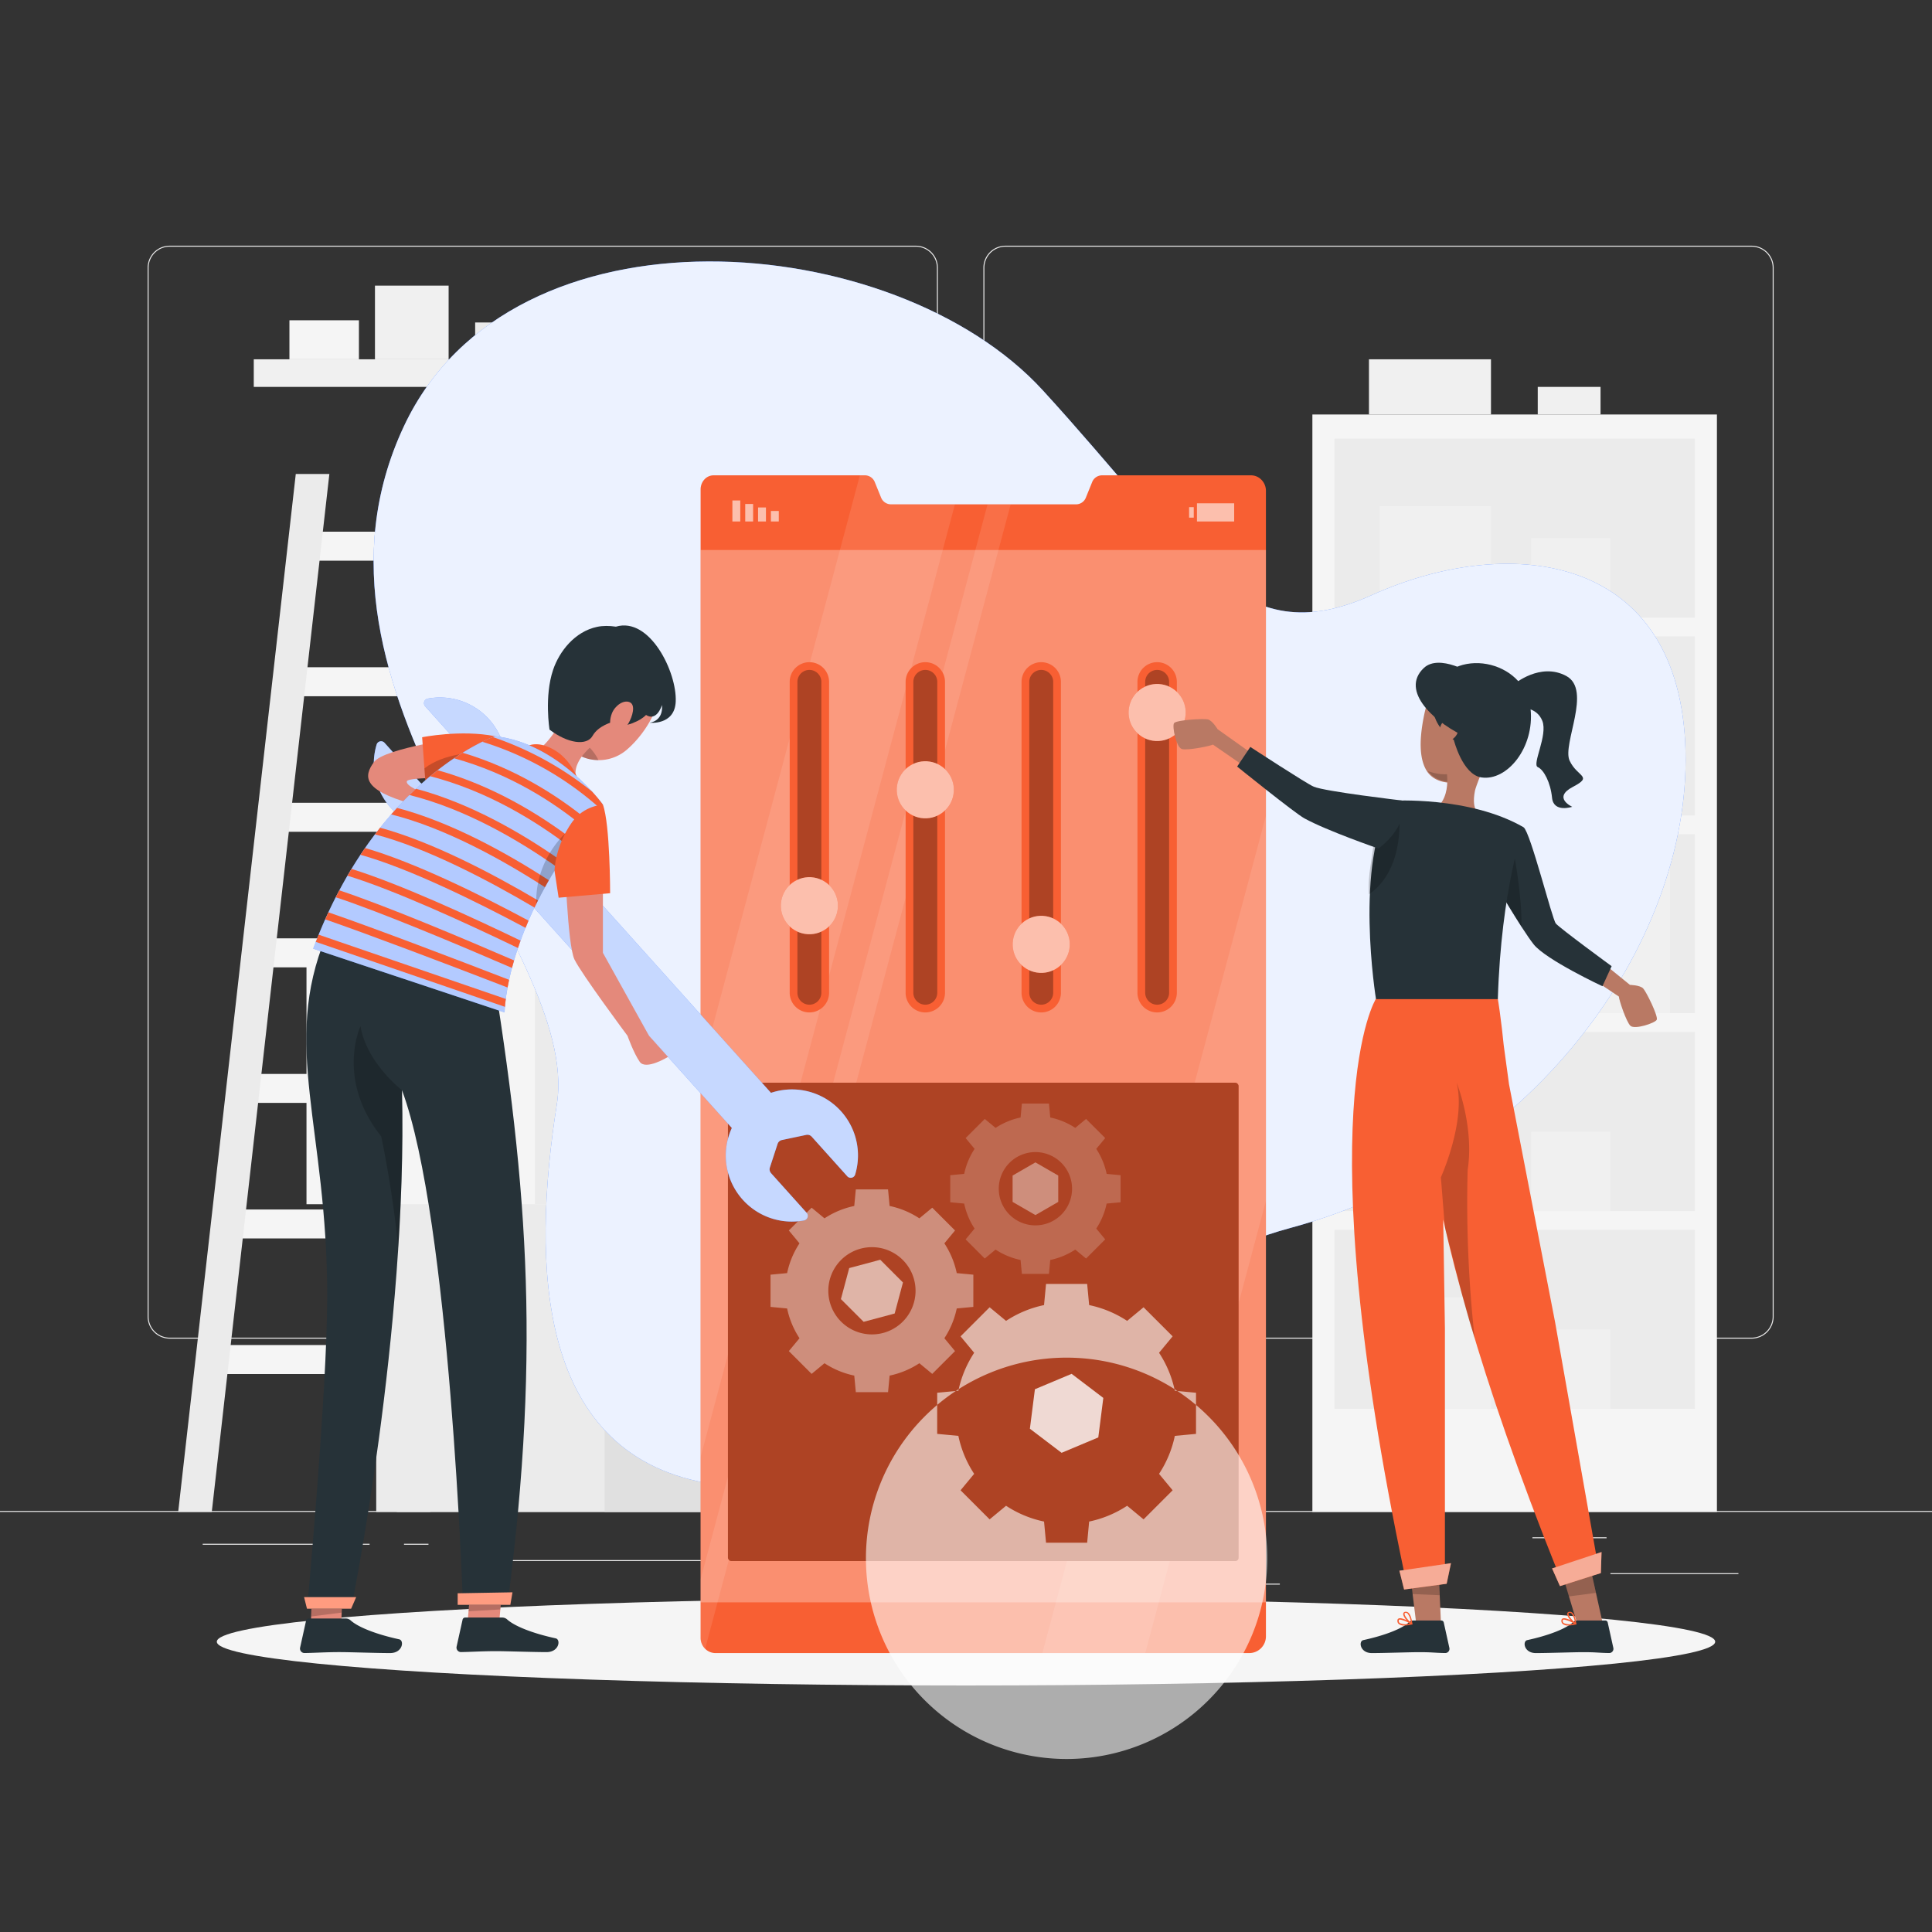 <svg xmlns="http://www.w3.org/2000/svg" width="1604" height="1604" viewBox="0 0 1604 1604">
  <rect x="0" y="0" width="1604" height="1604" fill="#333333" stroke="none"/>
  <g id="Group_2735" data-name="Group 2735" transform="translate(11659 -10674)">
    <rect id="Rectangle_3487" data-name="Rectangle 3487" width="1604" height="1604" transform="translate(-11659 10674)" fill="none"/>
    <g id="_7" data-name="7" transform="translate(-19505 5992)">
      <rect id="Rectangle_2525" data-name="Rectangle 2525" width="1604" height="0.802" transform="translate(7846 5936.444)" fill="#ebebeb"/>
      <rect id="Rectangle_2526" data-name="Rectangle 2526" width="106.256" height="0.802" transform="translate(9183.028 5988.08)" fill="#ebebeb"/>
      <rect id="Rectangle_2527" data-name="Rectangle 2527" width="27.888" height="0.802" transform="translate(8880.665 5996.786)" fill="#ebebeb"/>
      <rect id="Rectangle_2528" data-name="Rectangle 2528" width="61.569" height="0.802" transform="translate(9118.246 5958.291)" fill="#ebebeb"/>
      <rect id="Rectangle_2529" data-name="Rectangle 2529" width="138.564" height="0.802" transform="translate(8014.288 5963.681)" fill="#ebebeb"/>
      <rect id="Rectangle_2530" data-name="Rectangle 2530" width="20.316" height="0.802" transform="translate(8181.415 5963.681)" fill="#ebebeb"/>
      <rect id="Rectangle_2531" data-name="Rectangle 2531" width="300.512" height="0.802" transform="translate(8267.76 5977.227)" fill="#ebebeb"/>
      <path id="Path_11748" data-name="Path 11748" d="M675.98,962.326H56.518a18.334,18.334,0,0,1-18.311-18.311V73.261A18.331,18.331,0,0,1,56.518,54.953H675.98a18.33,18.33,0,0,1,18.308,18.308V944.015a18.333,18.333,0,0,1-18.308,18.311ZM56.518,55.755A17.527,17.527,0,0,0,39.009,73.261V944.015a17.527,17.527,0,0,0,17.509,17.509H675.98a17.527,17.527,0,0,0,17.506-17.509V73.261A17.526,17.526,0,0,0,675.98,55.755Z" transform="translate(7930.361 4831.047)" fill="#ebebeb"/>
      <path id="Path_11749" data-name="Path 11749" d="M892.271,962.326H272.813A18.331,18.331,0,0,1,254.5,944.015V73.261a18.328,18.328,0,0,1,18.308-18.308H892.271a18.332,18.332,0,0,1,18.315,18.308V944.015a18.334,18.334,0,0,1-18.315,18.311ZM272.813,55.755a17.526,17.526,0,0,0-17.506,17.506V944.015a17.527,17.527,0,0,0,17.506,17.509H892.271a17.53,17.53,0,0,0,17.512-17.509V73.261a17.529,17.529,0,0,0-17.512-17.506Z" transform="translate(8407.948 4831.047)" fill="#ebebeb"/>
      <g id="Group_2254" data-name="Group 2254" transform="translate(8022.54 5123.423)">
        <path id="Path_11750" data-name="Path 11750" d="M256.952,153.035H78.877L81.6,128.963H259.679Z" transform="translate(-2.379 -128.963)" fill="#f5f5f5"/>
        <path id="Path_11751" data-name="Path 11751" d="M252.978,188.117H74.9l2.727-24.072H255.7Z" transform="translate(-11.155 -51.503)" fill="#f5f5f5"/>
        <path id="Path_11752" data-name="Path 11752" d="M249,223.2H70.928l2.727-24.072H251.73Z" transform="translate(-19.93 25.958)" fill="#f5f5f5"/>
        <path id="Path_11753" data-name="Path 11753" d="M245.029,258.28H66.954l2.727-24.072H247.756Z" transform="translate(-28.705 103.418)" fill="#f5f5f5"/>
        <path id="Path_11754" data-name="Path 11754" d="M241.054,293.362H62.98l2.727-24.072H243.782Z" transform="translate(-37.48 180.878)" fill="#f5f5f5"/>
        <path id="Path_11755" data-name="Path 11755" d="M237.08,328.443H59.006l2.727-24.072H239.807Z" transform="translate(-46.256 258.338)" fill="#f5f5f5"/>
        <path id="Path_11756" data-name="Path 11756" d="M233.106,363.525H55.031l2.727-24.072H235.833Z" transform="translate(-55.031 335.799)" fill="#f5f5f5"/>
      </g>
      <g id="Group_2255" data-name="Group 2255" transform="translate(7993.938 5075.519)">
        <path id="Path_11757" data-name="Path 11757" d="M74,975.768H46.115L143.74,114.03h27.884Z" transform="translate(-46.115 -114.03)" fill="#ebebeb"/>
        <path id="Path_11758" data-name="Path 11758" d="M130.561,975.768H102.677L200.3,114.03h27.884Z" transform="translate(78.773 -114.03)" fill="#ebebeb"/>
      </g>
      <rect id="Rectangle_2532" data-name="Rectangle 2532" width="335.865" height="911.13" transform="translate(8935.576 5026.125)" fill="#f5f5f5"/>
      <g id="Group_2257" data-name="Group 2257" transform="translate(8953.963 5046.132)">
        <rect id="Rectangle_2533" data-name="Rectangle 2533" width="299.093" height="148.624" fill="#ebebeb"/>
        <rect id="Rectangle_2534" data-name="Rectangle 2534" width="92.493" height="92.493" transform="translate(37.4 56.131)" fill="#f0f0f0"/>
        <rect id="Rectangle_2535" data-name="Rectangle 2535" width="65.832" height="65.832" transform="translate(163.111 82.791)" fill="#f0f0f0"/>
      </g>
      <g id="Group_2258" data-name="Group 2258" transform="translate(8953.963 5210.347)">
        <rect id="Rectangle_2536" data-name="Rectangle 2536" width="299.093" height="148.624" fill="#ebebeb"/>
        <rect id="Rectangle_2537" data-name="Rectangle 2537" width="44.526" height="92.493" transform="translate(37.4 56.13)" fill="#f0f0f0"/>
        <rect id="Rectangle_2538" data-name="Rectangle 2538" width="99.05" height="37.905" transform="translate(129.893 110.718)" fill="#f0f0f0"/>
        <rect id="Rectangle_2539" data-name="Rectangle 2539" width="96.169" height="56.563" transform="translate(111.078 54.155)" fill="#f0f0f0"/>
      </g>
      <g id="Group_2259" data-name="Group 2259" transform="translate(8953.963 5374.563)">
        <rect id="Rectangle_2540" data-name="Rectangle 2540" width="299.093" height="148.624" fill="#ebebeb"/>
        <rect id="Rectangle_2541" data-name="Rectangle 2541" width="18.815" height="92.493" transform="translate(111.078 56.13)" fill="#f0f0f0"/>
        <rect id="Rectangle_2542" data-name="Rectangle 2542" width="115.488" height="125.175" transform="translate(163.111 23.449)" fill="#f0f0f0"/>
      </g>
      <g id="Group_2260" data-name="Group 2260" transform="translate(8953.963 5538.781)">
        <rect id="Rectangle_2543" data-name="Rectangle 2543" width="299.093" height="148.624" fill="#ebebeb"/>
        <rect id="Rectangle_2544" data-name="Rectangle 2544" width="92.493" height="92.493" transform="translate(37.4 56.13)" fill="#f0f0f0"/>
        <rect id="Rectangle_2545" data-name="Rectangle 2545" width="65.832" height="65.832" transform="translate(163.111 82.791)" fill="#f0f0f0"/>
      </g>
      <g id="Group_2261" data-name="Group 2261" transform="translate(8953.963 5702.997)">
        <rect id="Rectangle_2546" data-name="Rectangle 2546" width="299.093" height="148.624" fill="#ebebeb"/>
        <rect id="Rectangle_2547" data-name="Rectangle 2547" width="92.493" height="92.493" transform="translate(37.4 56.13)" fill="#f0f0f0"/>
        <rect id="Rectangle_2548" data-name="Rectangle 2548" width="65.832" height="65.832" transform="translate(163.111 82.791)" fill="#f0f0f0"/>
      </g>
      <rect id="Rectangle_2549" data-name="Rectangle 2549" width="101.307" height="45.824" transform="translate(8982.549 4980.302)" fill="#f0f0f0"/>
      <rect id="Rectangle_2550" data-name="Rectangle 2550" width="52.139" height="22.912" transform="translate(9122.677 5003.214)" fill="#f0f0f0"/>
      <rect id="Rectangle_2551" data-name="Rectangle 2551" width="290.879" height="260.855" transform="translate(8449.222 5937.255) rotate(180)" fill="#ebebeb"/>
      <rect id="Rectangle_2552" data-name="Rectangle 2552" width="101.233" height="260.855" transform="translate(8449.222 5937.255) rotate(180)" fill="#e0e0e0"/>
      <rect id="Rectangle_2553" data-name="Rectangle 2553" width="290.879" height="212.336" transform="translate(8391.334 5681.778) rotate(180)" fill="#f5f5f5"/>
      <rect id="Rectangle_2554" data-name="Rectangle 2554" width="101.233" height="212.336" transform="translate(8391.334 5681.778) rotate(180)" fill="#ebebeb"/>
      <rect id="Rectangle_2555" data-name="Rectangle 2555" width="280.495" height="103.928" transform="translate(8449.222 5469.435) rotate(180)" fill="#fafafa"/>
      <rect id="Rectangle_2556" data-name="Rectangle 2556" width="97.619" height="103.928" transform="translate(8449.222 5469.435) rotate(180)" fill="#f0f0f0"/>
      <rect id="Rectangle_2557" data-name="Rectangle 2557" width="397.356" height="22.912" transform="translate(8056.693 4980.302)" fill="#f0f0f0"/>
      <rect id="Rectangle_2558" data-name="Rectangle 2558" width="57.703" height="32.389" transform="translate(8086.288 4947.913)" fill="#f5f5f5"/>
      <rect id="Rectangle_2559" data-name="Rectangle 2559" width="61.155" height="61.155" transform="translate(8157.304 4919.147)" fill="#f0f0f0"/>
      <rect id="Rectangle_2560" data-name="Rectangle 2560" width="30.577" height="30.577" transform="translate(8240.488 4949.725)" fill="#ebebeb"/>
      <path id="Path_11759" data-name="Path 11759" d="M170.429,90.645A15.828,15.828,0,1,1,154.6,74.817a15.828,15.828,0,0,1,15.828,15.828Z" transform="translate(8152.409 4874.907)" fill="#f5f5f5"/>
      <path id="Path_11760" data-name="Path 11760" d="M154.881,126.441,174.1,65.286h31.734l17.535,62.234Z" transform="translate(8187.979 4853.861)" fill="#ebebeb"/>
      <path id="Path_11761" data-name="Path 11761" d="M121.924,195.684c89.564-190.712,407.6-163.807,530.337-29.69S814.891,386.06,925.608,335.96s251.886-36.7,259.983,122.433S1063.97,805.7,858.09,861.366s-205.828,252.659-478.313,212.909C231.214,1052.6,227.83,891.868,248.81,758.925S18.052,416.856,121.924,195.684Z" transform="translate(8059.491 4840.039)" fill="#407bff"/>
      <path id="Path_11762" data-name="Path 11762" d="M121.924,195.684c89.564-190.712,407.6-163.807,530.337-29.69S814.891,386.06,925.608,335.96s251.886-36.7,259.983,122.433S1063.97,805.7,858.09,861.366s-205.828,252.659-478.313,212.909C231.214,1052.6,227.83,891.868,248.81,758.925S18.052,416.856,121.924,195.684Z" transform="translate(8059.491 4840.039)" fill="#fff" opacity="0.9"/>
      <ellipse id="_Path_" data-name="&lt;Path&gt;" cx="621.996" cy="36.325" rx="621.996" ry="36.325" transform="translate(8026.005 6008.677)" fill="#f5f5f5"/>
      <path id="Path_11763" data-name="Path 11763" d="M650.664,127.194V1078.27a13.888,13.888,0,0,1-14.1,13.907H193.934a12.307,12.307,0,0,1-8.851-3.567,12.679,12.679,0,0,1-3.766-9.181V126.036c0-6.208,4.591-11.658,10.8-11.658h125.71a8.863,8.863,0,0,1,8.094,5.649l5.216,12.813a8.848,8.848,0,0,0,8.094,5.617H493.048a8.747,8.747,0,0,0,8.091-5.518l5.219-12.88a8.86,8.86,0,0,1,8.094-5.681H638.345C645.181,114.378,650.664,120.322,650.664,127.194Z" transform="translate(8246.348 4962.258)" fill="#f85f33"/>
      <g id="Group_2271" data-name="Group 2271" transform="translate(8454.049 5097.499)">
        <g id="Group_2269" data-name="Group 2269">
          <rect id="Rectangle_2561" data-name="Rectangle 2561" width="6.54" height="8.719" transform="translate(38.518 17.446) rotate(180)" fill="#fff" opacity="0.6"/>
          <rect id="Rectangle_2562" data-name="Rectangle 2562" width="6.54" height="11.628" transform="translate(27.859 17.446) rotate(180)" fill="#fff" opacity="0.6"/>
          <rect id="Rectangle_2563" data-name="Rectangle 2563" width="6.541" height="14.537" transform="translate(17.2 17.446) rotate(180)" fill="#fff" opacity="0.6"/>
          <rect id="Rectangle_2564" data-name="Rectangle 2564" width="6.541" height="17.446" transform="translate(6.541 17.446) rotate(180)" fill="#fff" opacity="0.6"/>
        </g>
        <g id="Group_2270" data-name="Group 2270" transform="translate(379.164 2.362)">
          <rect id="Rectangle_2565" data-name="Rectangle 2565" width="3.876" height="8.719" transform="translate(0 3.182)" fill="#fff" opacity="0.6"/>
          <rect id="Rectangle_2566" data-name="Rectangle 2566" width="30.887" height="15.084" transform="translate(37.428 15.084) rotate(180)" fill="#fff" opacity="0.6"/>
        </g>
      </g>
      <g id="Group_2272" data-name="Group 2272" transform="translate(8427.675 5076.629)" opacity="0.1">
        <path id="Path_11764" data-name="Path 11764" d="M392.464,138.446,257.35,644.556v.029l-1.5,5.688v.029l-2.438,9.117v.029l-1.533,5.685L181.32,929.41V609.566l132.2-495.19h4.3a8.851,8.851,0,0,1,8.094,5.656l5.207,12.819a8.838,8.838,0,0,0,8.091,5.6Z" transform="translate(-181.32 -114.376)" fill="#fff"/>
        <path id="Path_11765" data-name="Path 11765" d="M455.37,202.449V522.3L371.1,837.959l-2.045,7.672-13.9,52.079H269.769l13.9-52.049L285.9,837.3l11.162-41.82,2.226-8.364,4.483-16.728,2.227-8.364,4.453-16.728,2.226-8.364,70.251-263.1v-.03l3.25-12.155v-.03Z" transform="translate(13.974 80.09)" fill="#fff"/>
        <path id="Path_11766" data-name="Path 11766" d="M438.736,121.879,304.462,624.829l-.812,3.009-7.34,27.56-.81,3L185.083,1072.06a12.723,12.723,0,0,1-3.763-9.207V1014.2L276.3,658.4l.812-3.006,7.343-27.56.812-3.009,134.274-502.95Z" transform="translate(-181.32 -97.809)" fill="#fff"/>
      </g>
      <rect id="Rectangle_2567" data-name="Rectangle 2567" width="469.346" height="873.69" transform="translate(8427.665 5138.629)" fill="#fff" opacity="0.3"/>
      <path id="Path_11767" data-name="Path 11767" d="M310.724,453.522h0a16.348,16.348,0,0,0,16.348-16.348V179.084a16.35,16.35,0,0,0-16.346-16.348h0a16.35,16.35,0,0,0-16.351,16.349V437.174a16.348,16.348,0,0,0,16.351,16.348Z" transform="translate(8495.976 5069.031)" fill="#f85f33"/>
      <path id="Path_11768" data-name="Path 11768" d="M306.308,442.69a9.947,9.947,0,0,1-9.935-9.932V174.668a9.932,9.932,0,0,1,19.864,0v258.09A9.941,9.941,0,0,1,306.308,442.69Z" transform="translate(8500.393 5073.448)" opacity="0.3"/>
      <circle id="Ellipse_554" data-name="Ellipse 554" cx="23.703" cy="23.703" r="23.703" transform="matrix(0.16, -0.987, 0.987, 0.16, 8779.505, 5293.147)" fill="#f85f33"/>
      <path id="Path_11769" data-name="Path 11769" d="M280.724,453.522h0a16.348,16.348,0,0,0,16.348-16.348V179.084a16.35,16.35,0,0,0-16.346-16.348h0a16.351,16.351,0,0,0-16.351,16.348v258.09a16.348,16.348,0,0,0,16.351,16.348Z" transform="translate(8429.735 5069.031)" fill="#f85f33"/>
      <path id="Path_11770" data-name="Path 11770" d="M276.308,442.69a9.947,9.947,0,0,1-9.935-9.932V174.668a9.932,9.932,0,0,1,19.864,0v258.09A9.941,9.941,0,0,1,276.308,442.69Z" transform="translate(8434.152 5073.448)" opacity="0.3"/>
      <circle id="Ellipse_555" data-name="Ellipse 555" cx="23.703" cy="23.703" r="23.703" transform="matrix(0.16, -0.987, 0.987, 0.16, 8683.265, 5485.627)" fill="#f85f33"/>
      <path id="Path_11771" data-name="Path 11771" d="M250.724,453.522h0a16.348,16.348,0,0,0,16.348-16.348V179.084a16.35,16.35,0,0,0-16.346-16.348h0a16.351,16.351,0,0,0-16.351,16.348v258.09a16.348,16.348,0,0,0,16.351,16.348Z" transform="translate(8363.495 5069.031)" fill="#f85f33"/>
      <path id="Path_11772" data-name="Path 11772" d="M246.308,442.69a9.947,9.947,0,0,1-9.935-9.932V174.668a9.932,9.932,0,1,1,19.864,0v258.09A9.941,9.941,0,0,1,246.308,442.69Z" transform="translate(8367.911 5073.448)" opacity="0.3"/>
      <circle id="Ellipse_556" data-name="Ellipse 556" cx="23.703" cy="23.703" r="23.703" transform="matrix(0.16, -0.987, 0.987, 0.16, 8587.024, 5357.307)" fill="#f85f33"/>
      <path id="Path_11773" data-name="Path 11773" d="M220.724,453.522h0a16.348,16.348,0,0,0,16.348-16.348V179.084a16.35,16.35,0,0,0-16.346-16.348h0a16.351,16.351,0,0,0-16.351,16.348v258.09a16.348,16.348,0,0,0,16.351,16.348Z" transform="translate(8297.256 5069.031)" fill="#f85f33"/>
      <path id="Path_11774" data-name="Path 11774" d="M216.308,442.69a9.947,9.947,0,0,1-9.935-9.932V174.668a9.932,9.932,0,0,1,19.864,0v258.09a9.941,9.941,0,0,1-9.929,9.932Z" transform="translate(8301.671 5073.448)" opacity="0.3"/>
      <circle id="Ellipse_557" data-name="Ellipse 557" cx="23.703" cy="23.703" r="23.703" transform="matrix(0.16, -0.987, 0.987, 0.16, 8490.785, 5453.547)" fill="#f85f33"/>
      <circle id="Ellipse_558" data-name="Ellipse 558" cx="23.703" cy="23.703" r="23.703" transform="matrix(0.16, -0.987, 0.987, 0.16, 8779.505, 5293.147)" fill="#fff" opacity="0.6"/>
      <circle id="Ellipse_559" data-name="Ellipse 559" cx="23.703" cy="23.703" r="23.703" transform="matrix(0.16, -0.987, 0.987, 0.16, 8683.265, 5485.627)" fill="#fff" opacity="0.6"/>
      <circle id="Ellipse_560" data-name="Ellipse 560" cx="23.703" cy="23.703" r="23.703" transform="matrix(0.16, -0.987, 0.987, 0.16, 8587.024, 5357.307)" fill="#fff" opacity="0.6"/>
      <circle id="Ellipse_561" data-name="Ellipse 561" cx="23.703" cy="23.703" r="23.703" transform="matrix(0.16, -0.987, 0.987, 0.16, 8490.785, 5453.547)" fill="#fff" opacity="0.6"/>
      <rect id="Rectangle_2568" data-name="Rectangle 2568" width="423.969" height="397.141" rx="2.751" transform="translate(8450.354 5580.886)" fill="#f85f33"/>
      <rect id="Rectangle_2569" data-name="Rectangle 2569" width="423.969" height="397.141" rx="2.751" transform="translate(8450.354 5580.886)" opacity="0.3"/>
      <path id="Path_11779" data-name="Path 11779" d="M242.545,414v34.14l17.58,1.655a91.243,91.243,0,0,0,13.111,31.535l-11.292,13.637,24.14,24.144,13.64-11.292a91.224,91.224,0,0,0,31.531,13.111l1.655,17.58h34.14l1.655-17.58a91.188,91.188,0,0,0,31.535-13.111l13.64,11.292,24.14-24.144L426.731,481.33A91.3,91.3,0,0,0,439.84,449.8l17.58-1.655V414l-17.58-1.655a91.233,91.233,0,0,0-13.108-31.535l11.289-13.64-24.14-24.137-13.637,11.289a91.163,91.163,0,0,0-31.538-13.108l-1.655-17.58h-34.14l-1.655,17.58a91.156,91.156,0,0,0-31.531,13.108l-13.64-11.289-24.14,24.137,11.292,13.64a91.243,91.243,0,0,0-13.111,31.535Zm107.436-29.148a166.6,166.6,0,1,1-.006,0Z" transform="translate(8381.54 5424.303)" fill="#fff" opacity="0.6"/>
      <path id="Path_11780" data-name="Path 11780" d="M199.413,369.984v26.755l13.775,1.3a71.509,71.509,0,0,0,10.275,24.711l-8.848,10.686L233.53,452.35l10.689-8.848a71.458,71.458,0,0,0,24.711,10.275l1.3,13.772h26.752l1.3-13.772a71.458,71.458,0,0,0,24.7-10.277l10.689,8.848,18.918-18.918-8.851-10.686a71.507,71.507,0,0,0,10.275-24.711l13.775-1.3V369.984l-13.775-1.3a71.485,71.485,0,0,0-10.275-24.711l8.851-10.686L333.674,314.37l-10.689,8.848a71.39,71.39,0,0,0-24.711-10.272l-1.3-13.775H270.226l-1.3,13.775a71.39,71.39,0,0,0-24.711,10.272l-10.689-8.848-18.914,18.917,8.848,10.686a71.484,71.484,0,0,0-10.275,24.711ZM283.6,347.146a36.215,36.215,0,1,1-36.215,36.215A36.215,36.215,0,0,1,283.6,347.146Z" transform="translate(8286.304 5370.287)" fill="#fff" opacity="0.4"/>
      <path id="Path_11781" data-name="Path 11781" d="M245.923,336.437v22.472L257.494,360a59.992,59.992,0,0,0,8.626,20.756l-7.43,8.976,15.889,15.892,8.976-7.433a59.991,59.991,0,0,0,20.756,8.626l1.088,11.571h22.472l1.088-11.568a60.058,60.058,0,0,0,20.756-8.629l8.976,7.433,15.892-15.892-7.433-8.976A60.053,60.053,0,0,0,375.776,360l11.571-1.087V336.437L375.78,335.35a60.062,60.062,0,0,0-8.63-20.756l7.433-8.976-15.892-15.892-8.976,7.433a60.058,60.058,0,0,0-20.756-8.629l-1.088-11.568H305.4l-1.088,11.568a60.123,60.123,0,0,0-20.756,8.629l-8.976-7.433-15.889,15.892,7.43,8.976a60.059,60.059,0,0,0-8.629,20.756Zm70.711-19.181a30.418,30.418,0,1,1-30.418,30.418,30.418,30.418,0,0,1,30.418-30.418Z" transform="translate(8388.998 5321.241)" fill="#fff" opacity="0.2"/>
      <path id="Path_11782" data-name="Path 11782" d="M269.159,336.248,250.3,317.385l-25.768,6.9-6.9,25.768L236.5,368.916l25.768-6.9Z" transform="translate(8326.514 5410.496)" fill="#fff" opacity="0.6"/>
      <path id="Path_11783" data-name="Path 11783" d="M301.178,346.908,270.7,359.7l-4.165,32.787,26.312,20L323.325,399.7l4.165-32.788Z" transform="translate(8434.51 5475.682)" fill="#fff" opacity="0.8"/>
      <path id="Path_11784" data-name="Path 11784" d="M299.952,325V303.123l-18.946-10.939L262.06,303.123V325l18.946,10.938Z" transform="translate(8424.628 5354.854)" fill="#fff" opacity="0.4"/>
      <path id="Path_11785" data-name="Path 11785" d="M424.042,237.611l34.127,27.72s8.347.173,10.968,2.929,12.7,23.239,11.267,26.033-18.273,8.315-21.824,5.011-9.717-22.254-9.6-24.278l-43.613-29.254Z" transform="translate(8741.062 5234.355)" fill="#b97964"/>
      <path id="Path_11786" data-name="Path 11786" d="M485.67,320.788l-7.635,16.649s-46.933-21.975-57.1-34.775c-2.6-3.3-6.191-8.565-10.073-14.564-6.384-9.913-13.6-21.846-18.606-30.219-3.721-6.256-6.224-10.522-6.224-10.522l26.562-41.9c5.807,4.459,23.579,76.062,26.755,79.911S485.67,320.788,485.67,320.788Z" transform="translate(8698.354 5163.366)" fill="#263238"/>
      <path id="Path_11787" data-name="Path 11787" d="M406.576,273c-6.384-9.913-13.6-21.846-18.606-30.219L400.321,212.3S407.026,247.267,406.576,273Z" transform="translate(8702.638 5178.468)" opacity="0.2"/>
      <path id="Path_11788" data-name="Path 11788" d="M376.3,211.415l-35.987-25.584s-4.28-7.167-7.972-8.081-26.476.462-28.2,3.089,1.816,19.992,6.445,21.445,24.147-2.566,25.847-3.673l36.549,25.25Z" transform="translate(8516.561 5101.557)" fill="#b97964"/>
      <path id="Path_11789" data-name="Path 11789" d="M439.581,451.171l-20.137,3.555-8.259-27.458-7.535-25.2,23.219-8.11,6.742,30.288Z" transform="translate(8737.257 5579.568)" fill="#b97964"/>
      <path id="Path_11790" data-name="Path 11790" d="M433.687,424.773l-22.438,2.954-7.584-25.477L426.859,394Z" transform="translate(8737.29 5579.665)" opacity="0.2"/>
      <path id="Path_11791" data-name="Path 11791" d="M391.419,451H370.97l-3.359-27.438-3.038-25.608,24.276-3.69,1.373,30.092Z" transform="translate(8650.977 5580.248)" fill="#b97964"/>
      <path id="Path_11792" data-name="Path 11792" d="M390.221,425.88l-22.61-.993-3.038-26.408,24.276-4.09Z" transform="translate(8650.977 5580.522)" opacity="0.2"/>
      <g id="Group_2279" data-name="Group 2279" transform="translate(8968.468 5494.782)">
        <path id="Path_11793" data-name="Path 11793" d="M554.3,732.352l-33.1,5.835c-33.4-83.231-57.17-152.707-73.948-210.361-9.04-31.108-16.2-58.774-21.616-83.321l1.4,90.607V739.486H393.643C311.865,351.318,369.82,261.081,369.82,261.081l97.834-16.358c3.718,14.6,6.531,38.457,8.193,54.934l4.414,32.442,38.246,197.526Z" transform="translate(-349.896 -244.723)" fill="#f85f33"/>
      </g>
      <path id="Path_11794" data-name="Path 11794" d="M401.676,406.641l41.064-13.614-.556,17.467-33.961,10.832Z" transform="translate(8732.901 5577.516)" fill="#f85f33"/>
      <path id="Path_11795" data-name="Path 11795" d="M401.676,406.641l41.064-13.614-.556,17.467-33.961,10.832Z" transform="translate(8732.901 5577.516)" fill="#f5e0da" opacity="0.6"/>
      <path id="Path_11796" data-name="Path 11796" d="M362.166,402.176l42.806-6.266-3.585,17.1-35.326,4.762Z" transform="translate(8645.662 5583.88)" fill="#f85f33"/>
      <path id="Path_11797" data-name="Path 11797" d="M362.166,402.176l42.806-6.266-3.585,17.1-35.326,4.762Z" transform="translate(8645.662 5583.88)" fill="#f5e0da" opacity="0.6"/>
      <path id="Path_11798" data-name="Path 11798" d="M400.967,483.8c-1.543-5.168-3.186-10.249-4.639-15.238-8.193-28.237-13.669-53.631-20.085-76.427v-.061L372.9,350.109S393.826,304,386,271.564c.725,1.845,14.574,37.187,9.133,72.5A1028.481,1028.481,0,0,0,400.967,483.8Z" transform="translate(8669.356 5309.323)" opacity="0.2"/>
      <path id="Path_11799" data-name="Path 11799" d="M415.331,251.2a4.7,4.7,0,0,1-.853.465,35.986,35.986,0,0,1-13.329,4.5c-13.65,1.335-22.469-1.659-27.592-8.424h-.032c-7.1-10.07-7.1-26.274-3.429-45.339,1.658-8.748,3.917-16.252,7.122-21.9.038-.058.067-.279.1-.334.151-.225.286-.549.436-.773,4.712-7.863,11.44-12.476,21.362-13.5a53.64,53.64,0,0,1,11.526.2C448.171,170.581,446.837,233.531,415.331,251.2Z" transform="translate(8657.806 5075.507)" fill="#b97964"/>
      <path id="Path_11800" data-name="Path 11800" d="M410.331,195.9a35.152,35.152,0,0,1-13.262,3.978c-13.65,1.331-22.411-2.1-27.525-8.95,6.32,2.287,15,3.965,24.028,1.145C399.26,190.313,405.06,192.347,410.331,195.9Z" transform="translate(8661.952 5131.275)" opacity="0.2"/>
      <path id="Path_11801" data-name="Path 11801" d="M410.052,230.959c3.368,10.487-10.076,16.21-10.076,16.21-23.637-7.462-29.032-19.113-29.032-19.113,17.955-11.729,9.74-39.112,9.74-39.112l4.036,1.517,27.547,2.634s-6.086,15.126-6.759,18.5c0,.032-.023.064-.019.093C402.083,229.342,410.052,230.959,410.052,230.959Z" transform="translate(8665.042 5126.898)" fill="#b97964"/>
      <path id="Path_11802" data-name="Path 11802" d="M371.032,186.194s-5.486,26.014,17.949,40.54c0,0,7.141,28.692,22.834,31.127,21.394,3.317,44.286-24.762,40.9-56.833C448.322,159.436,387.64,148.2,371.032,186.194Z" transform="translate(8664.008 5069.563)" fill="#263238"/>
      <path id="Path_11803" data-name="Path 11803" d="M372.932,186.243c.542-4.1,4.732-10.554,10.984-8.79,6.471,1.825,8.007,18.558-8.674,20.082C372.849,197.753,371.8,194.8,372.932,186.243Z" transform="translate(8668.426 5100.866)" fill="#b97964"/>
      <path id="Path_11804" data-name="Path 11804" d="M396.267,410.744h22.822a2.092,2.092,0,0,1,2.028,1.633L425.8,433.54a3.506,3.506,0,0,1-2.7,4.158,3.465,3.465,0,0,1-.773.074c-9.342-.151-10.093-.725-21.824-.725-7.224,0-29.023.757-39,.757s-11.276-9.858-7.2-10.763c18.321-3.991,32.109-9.525,37.973-14.786a5.751,5.751,0,0,1,3.991-1.511Z" transform="translate(8623.518 5616.63)" fill="#263238"/>
      <path id="Path_11805" data-name="Path 11805" d="M367.419,416.209A7.109,7.109,0,0,1,362.855,415a3.324,3.324,0,0,1-1.181-3.025,1.7,1.7,0,0,1,.969-1.572c2.627-1.36,10.307,3.355,11.154,3.9a.516.516,0,0,1,.273.545.569.569,0,0,1-.423.481,28.538,28.538,0,0,1-6.228.88Zm-3.538-4.931a1.3,1.3,0,0,0-.725.154c-.151,0-.334.212-.362.664a2.328,2.328,0,0,0,.754,2.024,11.549,11.549,0,0,0,8.466.423,23.131,23.131,0,0,0-8.133-3.264Z" transform="translate(8644.505 5615.338)" fill="#f85f33"/>
      <path id="Path_11806" data-name="Path 11806" d="M370.168,419.06h-.273c-2.448-1.331-7.2-6.56-6.711-9.072A1.842,1.842,0,0,1,365,408.509a3.021,3.021,0,0,1,2.39.725c2.749,2.236,3.323,9.069,3.355,9.4a.6.6,0,0,1-.272.513A.5.5,0,0,1,370.168,419.06Zm-4.777-9.646h-.273c-.725,0-.786.423-.815.574-.3,1.543,2.72,5.5,5.168,7.35a13.319,13.319,0,0,0-2.81-7.439,1.951,1.951,0,0,0-1.27-.485Z" transform="translate(8647.833 5611.64)" fill="#f85f33"/>
      <path id="Path_11807" data-name="Path 11807" d="M438.7,410.744h22.822a2.088,2.088,0,0,1,2.024,1.633l4.687,21.163a3.508,3.508,0,0,1-2.7,4.158,3.464,3.464,0,0,1-.773.074c-9.342-.151-10.092-.725-21.824-.725-7.224,0-29.023.757-39,.757s-11.276-9.858-7.2-10.763c18.321-3.991,32.106-9.525,37.973-14.786A5.75,5.75,0,0,1,438.7,410.744Z" transform="translate(8717.216 5616.63)" fill="#263238"/>
      <path id="Path_11808" data-name="Path 11808" d="M409.852,416.209A7.119,7.119,0,0,1,405.288,415a3.322,3.322,0,0,1-1.177-3.025,1.7,1.7,0,0,1,.966-1.572c2.631-1.36,10.311,3.355,11.158,3.9a.516.516,0,0,1,.273.545.573.573,0,0,1-.423.481,28.534,28.534,0,0,1-6.233.88Zm-3.535-4.931a1.293,1.293,0,0,0-.725.154c-.151,0-.334.212-.362.664a2.328,2.328,0,0,0,.754,2.024,11.548,11.548,0,0,0,8.466.423,23.13,23.13,0,0,0-8.133-3.264Z" transform="translate(8738.204 5615.338)" fill="#f85f33"/>
      <path id="Path_11809" data-name="Path 11809" d="M412.6,419.06h-.273c-2.448-1.331-7.2-6.56-6.711-9.072a1.842,1.842,0,0,1,1.813-1.479,3.021,3.021,0,0,1,2.39.725c2.749,2.236,3.323,9.069,3.355,9.4a.6.6,0,0,1-.273.513A.5.5,0,0,1,412.6,419.06Zm-4.777-9.646h-.273c-.725,0-.786.423-.818.574-.3,1.543,2.724,5.5,5.171,7.35a13.344,13.344,0,0,0-2.81-7.439,1.951,1.951,0,0,0-1.266-.485Z" transform="translate(8741.532 5611.64)" fill="#f85f33"/>
      <path id="Path_11810" data-name="Path 11810" d="M359.823,363.449s-18.664-113.72,13.413-164.705c0,0,64.067-3.981,109.139,22.036,0,0-18.622,50.629-21.4,142.669Z" transform="translate(8628.568 5148.053)" fill="#263238"/>
      <path id="Path_11811" data-name="Path 11811" d="M354.468,269.207c-1.383-15.43,3.083-30.283,3.853-43.372,11.773-9.816,21.086-24.044,21.086-24.044S385.242,247.861,354.468,269.207Z" transform="translate(8628.082 5155.265)" opacity="0.2"/>
      <path id="Path_11812" data-name="Path 11812" d="M456.8,229.121s-63.49-7.443-73.04-11.449c-5.98-2.505-52.65-33-52.65-33l-10.939,16.293s47.748,38.56,55.816,42.99c18.937,10.4,61.478,25.064,61.478,25.064S463.172,251.151,456.8,229.121Z" transform="translate(8552.938 5117.457)" fill="#263238"/>
      <path id="Path_11813" data-name="Path 11813" d="M391.82,175.824s21.776-18.523,43.4-6.875-3.558,56.528,2.759,70.281,20.024,12.736,2.733,21.789-.549,16.547-.549,16.547-15.472,5.245-16.746-7.494-6.852-23.284-11.857-25.465,8.488-26.37,3.8-38.332-18.26-10.946-18.26-10.946Z" transform="translate(8711.139 5074.258)" fill="#263238"/>
      <path id="Path_11814" data-name="Path 11814" d="M413.454,172.248s-27.47-17.211-40.4-4.972c-19.963,18.885,8.492,46.025,38.624,58.886Z" transform="translate(8654.996 5069.352)" fill="#263238"/>
      <path id="Path_11815" data-name="Path 11815" d="M426.48,500.1,201.464,249.562a54.8,54.8,0,0,0-59.88-76.762,3.854,3.854,0,0,0-2.22,6.361l29.514,32.86a4.837,4.837,0,0,1,1,4.729l-6.394,19.588a4.833,4.833,0,0,1-3.593,3.227l-20.162,4.257a4.818,4.818,0,0,1-4.591-1.5l-29.514-32.863A3.859,3.859,0,0,0,99.055,211a54.8,54.8,0,0,0,69.906,67.737L393.98,529.274a54.8,54.8,0,0,0,59.88,76.764,3.855,3.855,0,0,0,2.22-6.362l-29.514-32.863a4.831,4.831,0,0,1-1-4.725L431.96,542.5a4.827,4.827,0,0,1,3.593-3.227l20.162-4.26a4.833,4.833,0,0,1,4.591,1.5l29.514,32.863a3.854,3.854,0,0,0,6.564-1.533,54.8,54.8,0,0,0-69.9-67.743Z" transform="translate(8059.613 5089.207)" fill="#407bff"/>
      <path id="Path_11816" data-name="Path 11816" d="M426.48,500.1,201.464,249.562a54.8,54.8,0,0,0-59.88-76.762,3.854,3.854,0,0,0-2.22,6.361l29.514,32.86a4.837,4.837,0,0,1,1,4.729l-6.394,19.588a4.833,4.833,0,0,1-3.593,3.227l-20.162,4.257a4.818,4.818,0,0,1-4.591-1.5l-29.514-32.863A3.859,3.859,0,0,0,99.055,211a54.8,54.8,0,0,0,69.906,67.737L393.98,529.274a54.8,54.8,0,0,0,59.88,76.764,3.855,3.855,0,0,0,2.22-6.362l-29.514-32.863a4.831,4.831,0,0,1-1-4.725L431.96,542.5a4.827,4.827,0,0,1,3.593-3.227l20.162-4.26a4.833,4.833,0,0,1,4.591,1.5l29.514,32.863a3.854,3.854,0,0,0,6.564-1.533,54.8,54.8,0,0,0-69.9-67.743Z" transform="translate(8059.613 5089.207)" fill="#fff" opacity="0.7"/>
      <path id="Path_11817" data-name="Path 11817" d="M175.509,182.156s-66.794,8.764-75.465,20.679-9.152,22.976,30.348,34.306l11.562-8.418s-16.38-6.262-14.452-10.115S175.51,216.2,175.51,216.2Z" transform="translate(8056.369 5111.911)" fill="#e4897b"/>
      <path id="Path_11818" data-name="Path 11818" d="M169.753,183.465l-9.3,32.465-15.626,2.37L112.1,223.272l-.962-13.089-1.893-25.856S141.394,177.851,169.753,183.465Z" transform="translate(8087.224 5109.748)" fill="#f85f33"/>
      <path id="Path_11819" data-name="Path 11819" d="M151.961,186.17l-8.437,21.109L110.8,212.251l-.962-13.089C126.457,186.234,151.961,186.17,151.961,186.17Z" transform="translate(8088.526 5120.774)" opacity="0.2"/>
      <path id="Path_11820" data-name="Path 11820" d="M120.965,450.371l26.017,2.727L148.3,438.02l3.561-41.03-26.017-2.759L121.9,439.56Z" transform="translate(8113.091 5580.172)" fill="#e4897b"/>
      <path id="Path_11821" data-name="Path 11821" d="M80.485,450.445H105.7l.225-5.71.032-.706,1.283-36.571.033-.738.513-14.019H82.538Z" transform="translate(8023.711 5576.794)" fill="#e4897b"/>
      <path id="Path_11822" data-name="Path 11822" d="M125.2,394.231l-3.946,45.329,26.4-1.54,3.561-41.03Z" transform="translate(8113.731 5580.172)" opacity="0.2"/>
      <path id="Path_11823" data-name="Path 11823" d="M80.535,436.2h.033l25.247-3.208h.032l1.316-35.288h-.033l-25.279,2.021L80.568,435.09Z" transform="translate(8023.822 5587.833)" opacity="0.2"/>
      <path id="Path_11824" data-name="Path 11824" d="M115.479,410.229H84.843a2.209,2.209,0,0,0-2.149,1.732l-4.972,22.456a3.721,3.721,0,0,0,2.871,4.411,3.884,3.884,0,0,0,.818.08c9.913-.16,17.131-.77,29.578-.77,7.667,0,30.8.8,41.383.8s11.966-10.458,7.635-11.421c-19.441-4.235-34.069-10.105-40.293-15.687a6.1,6.1,0,0,0-4.235-1.6Z" transform="translate(8017.428 5615.493)" fill="#263238"/>
      <path id="Path_11825" data-name="Path 11825" d="M155.979,409.979H125.343a2.209,2.209,0,0,0-2.149,1.732l-4.972,22.456a3.721,3.721,0,0,0,2.871,4.411,3.9,3.9,0,0,0,.818.08c9.913-.16,17.131-.77,29.578-.77,7.667,0,30.8.8,41.383.8s11.966-10.458,7.635-11.421c-19.44-4.235-34.069-10.105-40.292-15.687a6.1,6.1,0,0,0-4.236-1.6Z" transform="translate(8106.853 5614.941)" fill="#263238"/>
      <path id="Path_11826" data-name="Path 11826" d="M246.3,788.685H209.312S198.7,468.9,158.7,361.363c4.9,199.967-42.224,430.53-42.224,430.53H79.933s16.7-180.521,16.7-259.46c0-139.894-38.368-208.222-1.011-298.732H229.458C262.231,431.15,274.851,570.541,246.3,788.685Z" transform="translate(8021.04 5225.722)" fill="#263238"/>
      <path id="Path_11827" data-name="Path 11827" d="M163.959,403.451l-1.8,10.426H118.445v-9.624Z" transform="translate(8107.527 5600.53)" fill="#ff9c80"/>
      <path id="Path_11828" data-name="Path 11828" d="M121.947,404.7l-4.194,9.624H81.1L78.7,404.7Z" transform="translate(8019.759 5603.291)" fill="#ff9c80"/>
      <path id="Path_11829" data-name="Path 11829" d="M200.2,244.635a35.633,35.633,0,0,1-28.269,7.7,31.792,31.792,0,0,1-22.671-15.3,32.112,32.112,0,0,1-4.084-12.008c-2.554-17.776,6.487-29.411,20.194-50.3a34.2,34.2,0,0,1,58.228.69C237.308,198,217.909,229.814,200.2,244.635Z" transform="translate(8165.585 5060.316)" fill="#e4897b"/>
      <path id="Path_11830" data-name="Path 11830" d="M174.166,201.78a35.033,35.033,0,0,1-5.348-.449,31.792,31.792,0,0,1-22.671-15.3,37.152,37.152,0,0,1,8.62-4.148S168.109,188.916,174.166,201.78Z" transform="translate(8168.692 5111.317)" opacity="0.2"/>
      <path id="Path_11831" data-name="Path 11831" d="M136.306,222.241c3.224,16.284,29.866,30.89,29.866,30.89s18.157,7.054,18.485-.013c-7.8-8.058-9.034-15.4-6.878-22.023a32.089,32.089,0,0,1,6.625-10.824,65.745,65.745,0,0,1,4.947-5.117l-13.49-44.3C168.947,188.374,153.822,218.811,136.306,222.241Z" transform="translate(8146.964 5086.965)" fill="#e4897b"/>
      <path id="Path_11832" data-name="Path 11832" d="M241.208,190.475c-2.724-15.228-10.423-15.918-10.423-15.918-.741-12.133-29.356-24.387-48.065-20.457s-31.493,20.5-36.613,35.7c-7.462,22.148-2.961,49.647-2.961,49.647l.013.01c15.145,11.533,30.941,13.666,35.74,5.114s16.64-11.488,16.64-11.488c7.208,6.268,18.629.055,18.629.055s12.944-4.469,15.161-17.108S243.505,203.311,241.208,190.475Z" transform="translate(8159.096 5048.311)" fill="#263238"/>
      <path id="Path_11833" data-name="Path 11833" d="M159.4,182.661c-2.034,5.248-2.008,10.227.071,13.846,2.8,4.757,9.739.995,13.615-5.47,3.4-5.752,6.2-15.318,1.1-17.561S161.974,176.219,159.4,182.661Z" transform="translate(8194.638 5091.539)" fill="#e4897b"/>
      <path id="Path_11834" data-name="Path 11834" d="M159.393,154.237c28.141-8.4,50.779,37.787,49.666,62.267-.9,19.89-21.789,17.477-21.789,17.477s11.526-.767,10.413-14.741c0,0-4.995,17.1-16.188,5.88s2.063-37.973,2.063-37.973Z" transform="translate(8197.94 5048.043)" fill="#263238"/>
      <path id="Path_11835" data-name="Path 11835" d="M128.524,440.813a913.106,913.106,0,0,0-14.147-92.326c-37.887-47.607-17.2-91.557-17.2-91.557,5.069,30.57,34.419,53.157,34.419,53.157C132.662,353.106,131.315,397.537,128.524,440.813Z" transform="translate(8048.125 5277.012)" opacity="0.2"/>
      <path id="Path_11836" data-name="Path 11836" d="M136.286,185.968s8.142-6.028,23.159,2.858,19.967,25.879,19.967,25.879Z" transform="translate(8146.92 5115.917)" fill="#f85f33"/>
      <path id="Path_11837" data-name="Path 11837" d="M239.977,411.24s0-78.054,81.6-172.526c0,0-36.645-51.155-89.577-56.827,0,0-97.722,33.546-150.949,176.414Z" transform="translate(8024.971 5111.317)" fill="#407bff"/>
      <path id="Path_11838" data-name="Path 11838" d="M321.564,238.7q-12.944,15.013-23.258,29.385a366.9,366.9,0,0,0-32.08,53.092c-26.241,53.445-26.241,90.049-26.241,90.049L81.06,358.3C134.281,215.414,232,181.89,232,181.89,284.928,187.568,321.564,238.7,321.564,238.7Z" transform="translate(8024.98 5111.323)" fill="#fff" opacity="0.6"/>
      <g id="Group_2298" data-name="Group 2298" transform="translate(8108.189 5293.919)">
        <g id="Group_2287" data-name="Group 2287" transform="translate(0 164.089)">
          <path id="Path_11839" data-name="Path 11839" d="M239.467,286.609c-.353,2.631-.577,4.812-.706,6.544L81.73,239.227c.77-2.021,1.572-4.01,2.374-5.967Z" transform="translate(-81.73 -233.26)" fill="#f85f33"/>
        </g>
        <g id="Group_2288" data-name="Group 2288" transform="translate(7.795 145.515)">
          <path id="Path_11840" data-name="Path 11840" d="M236.861,283.514c-.481,2.278-.93,4.4-1.283,6.384C181.17,268.885,119.223,245.435,84.16,233.309c.866-1.989,1.764-3.914,2.663-5.839C125.928,240.944,193.617,266.8,236.861,283.514Z" transform="translate(-84.16 -227.47)" fill="#f85f33"/>
        </g>
        <g id="Group_2289" data-name="Group 2289" transform="translate(16.553 127.261)">
          <path id="Path_11841" data-name="Path 11841" d="M234.971,279.973c-.642,2.149-1.219,4.235-1.764,6.224-43.18-18.671-108.27-46.1-146.317-58.674.994-1.957,1.989-3.85,2.983-5.742C128.626,234.676,192.273,261.463,234.971,279.973Z" transform="translate(-86.89 -221.78)" fill="#f85f33"/>
        </g>
        <g id="Group_2290" data-name="Group 2290" transform="translate(26.306 109.489)">
          <path id="Path_11842" data-name="Path 11842" d="M233.616,275.748c-.738,2.117-1.476,4.17-2.149,6.159-42.153-20.339-102.624-48.152-141.537-60.022,1.091-1.925,2.214-3.818,3.336-5.646C132.853,228.495,192.009,255.666,233.616,275.748Z" transform="translate(-89.93 -216.24)" fill="#f85f33"/>
        </g>
        <g id="Group_2291" data-name="Group 2291" transform="translate(37.084 92.134)">
          <path id="Path_11843" data-name="Path 11843" d="M232.838,271.108c-.9,2.021-1.732,4.01-2.5,6-40.325-21.558-96.3-49.275-137.046-60.663,1.251-1.893,2.534-3.785,3.818-5.614C138.394,222.732,193.123,249.807,232.838,271.108Z" transform="translate(-93.29 -210.83)" fill="#f85f33"/>
        </g>
        <g id="Group_2292" data-name="Group 2292" transform="translate(49.114 75.26)">
          <path id="Path_11844" data-name="Path 11844" d="M232.385,265.945c-.994,1.989-1.957,3.978-2.887,5.935-37.919-22.36-89.5-49.6-132.458-60.76,1.412-1.893,2.823-3.721,4.267-5.55C144.583,217.311,195.044,243.906,232.385,265.945Z" transform="translate(-97.04 -205.57)" fill="#f85f33"/>
        </g>
        <g id="Group_2293" data-name="Group 2293" transform="translate(62.588 58.803)">
          <path id="Path_11845" data-name="Path 11845" d="M232.126,260.526c-1.123,1.957-2.181,3.882-3.24,5.774-35.192-22.713-82.7-49.147-127.646-60.439,1.6-1.861,3.208-3.657,4.876-5.422C151.092,212.278,197.512,238.1,232.126,260.526Z" transform="translate(-101.24 -200.44)" fill="#f85f33"/>
        </g>
        <g id="Group_2294" data-name="Group 2294" transform="translate(77.73 42.923)">
          <path id="Path_11846" data-name="Path 11846" d="M231.714,255.063c-1.187,1.8-2.31,3.593-3.433,5.389-32.337-22.745-76.03-48.184-122.321-59.765,1.829-1.8,3.625-3.529,5.422-5.2C157.031,207.68,199.826,232.671,231.714,255.063Z" transform="translate(-105.96 -195.49)" fill="#f85f33"/>
        </g>
        <g id="Group_2295" data-name="Group 2295" transform="translate(94.957 27.525)">
          <path id="Path_11847" data-name="Path 11847" d="M231.02,249.268c-1.251,1.764-2.47,3.5-3.689,5.2-29.353-22.424-69.389-46.741-116-58.8,2.117-1.732,4.17-3.4,6.191-4.972C163.043,203.362,202.116,227.2,231.02,249.268Z" transform="translate(-111.33 -190.69)" fill="#f85f33"/>
        </g>
        <g id="Group_2296" data-name="Group 2296" transform="translate(114.782 13.024)">
          <path id="Path_11848" data-name="Path 11848" d="M229.6,243.112c-1.347,1.7-2.663,3.368-3.946,5.069-26.306-21.75-62.62-44.816-108.142-57.423,2.47-1.668,4.844-3.176,7.122-4.587C168.549,199.291,203.741,221.811,229.6,243.112Z" transform="translate(-117.51 -186.17)" fill="#f85f33"/>
        </g>
        <g id="Group_2297" data-name="Group 2297" transform="translate(138.233)">
          <path id="Path_11849" data-name="Path 11849" d="M224.942,238.218c-.866.994-1.7,1.989-2.534,2.983a263.21,263.21,0,0,0-97.587-55.178c3.946-1.957,6.929-3.208,8.694-3.914A268.481,268.481,0,0,1,215.8,227.247a.031.031,0,0,1,.032.032,130.281,130.281,0,0,1,9.11,10.939Z" transform="translate(-124.82 -182.11)" fill="#f85f33"/>
        </g>
      </g>
      <path id="Path_11850" data-name="Path 11850" d="M170.877,215.958A366.9,366.9,0,0,0,138.8,269.05c-1.027-41.127,29.642-63.551,29.642-63.551Z" transform="translate(8152.409 5163.455)" opacity="0.2"/>
      <path id="Path_11851" data-name="Path 11851" d="M177.861,207.123V306.01l38.284,68.882L231.9,392.436S213.5,403.8,208.421,396.5s-10.15-21.609-10.15-21.609-38.04-51.087-44-63.3-8.129-86-8.129-86Z" transform="translate(8168.692 5167.039)" fill="#e4897b"/>
      <path id="Path_11852" data-name="Path 11852" d="M183.7,199.6c6.028,16.685,5.98,73.537,5.98,73.537l-42.74,3.74-3.429-22.456s.311-20.355,14.7-40.462C167.992,200.288,183.7,199.6,183.7,199.6Z" transform="translate(8162.858 5150.429)" fill="#f85f33"/>
    </g>
  </g>
</svg>

